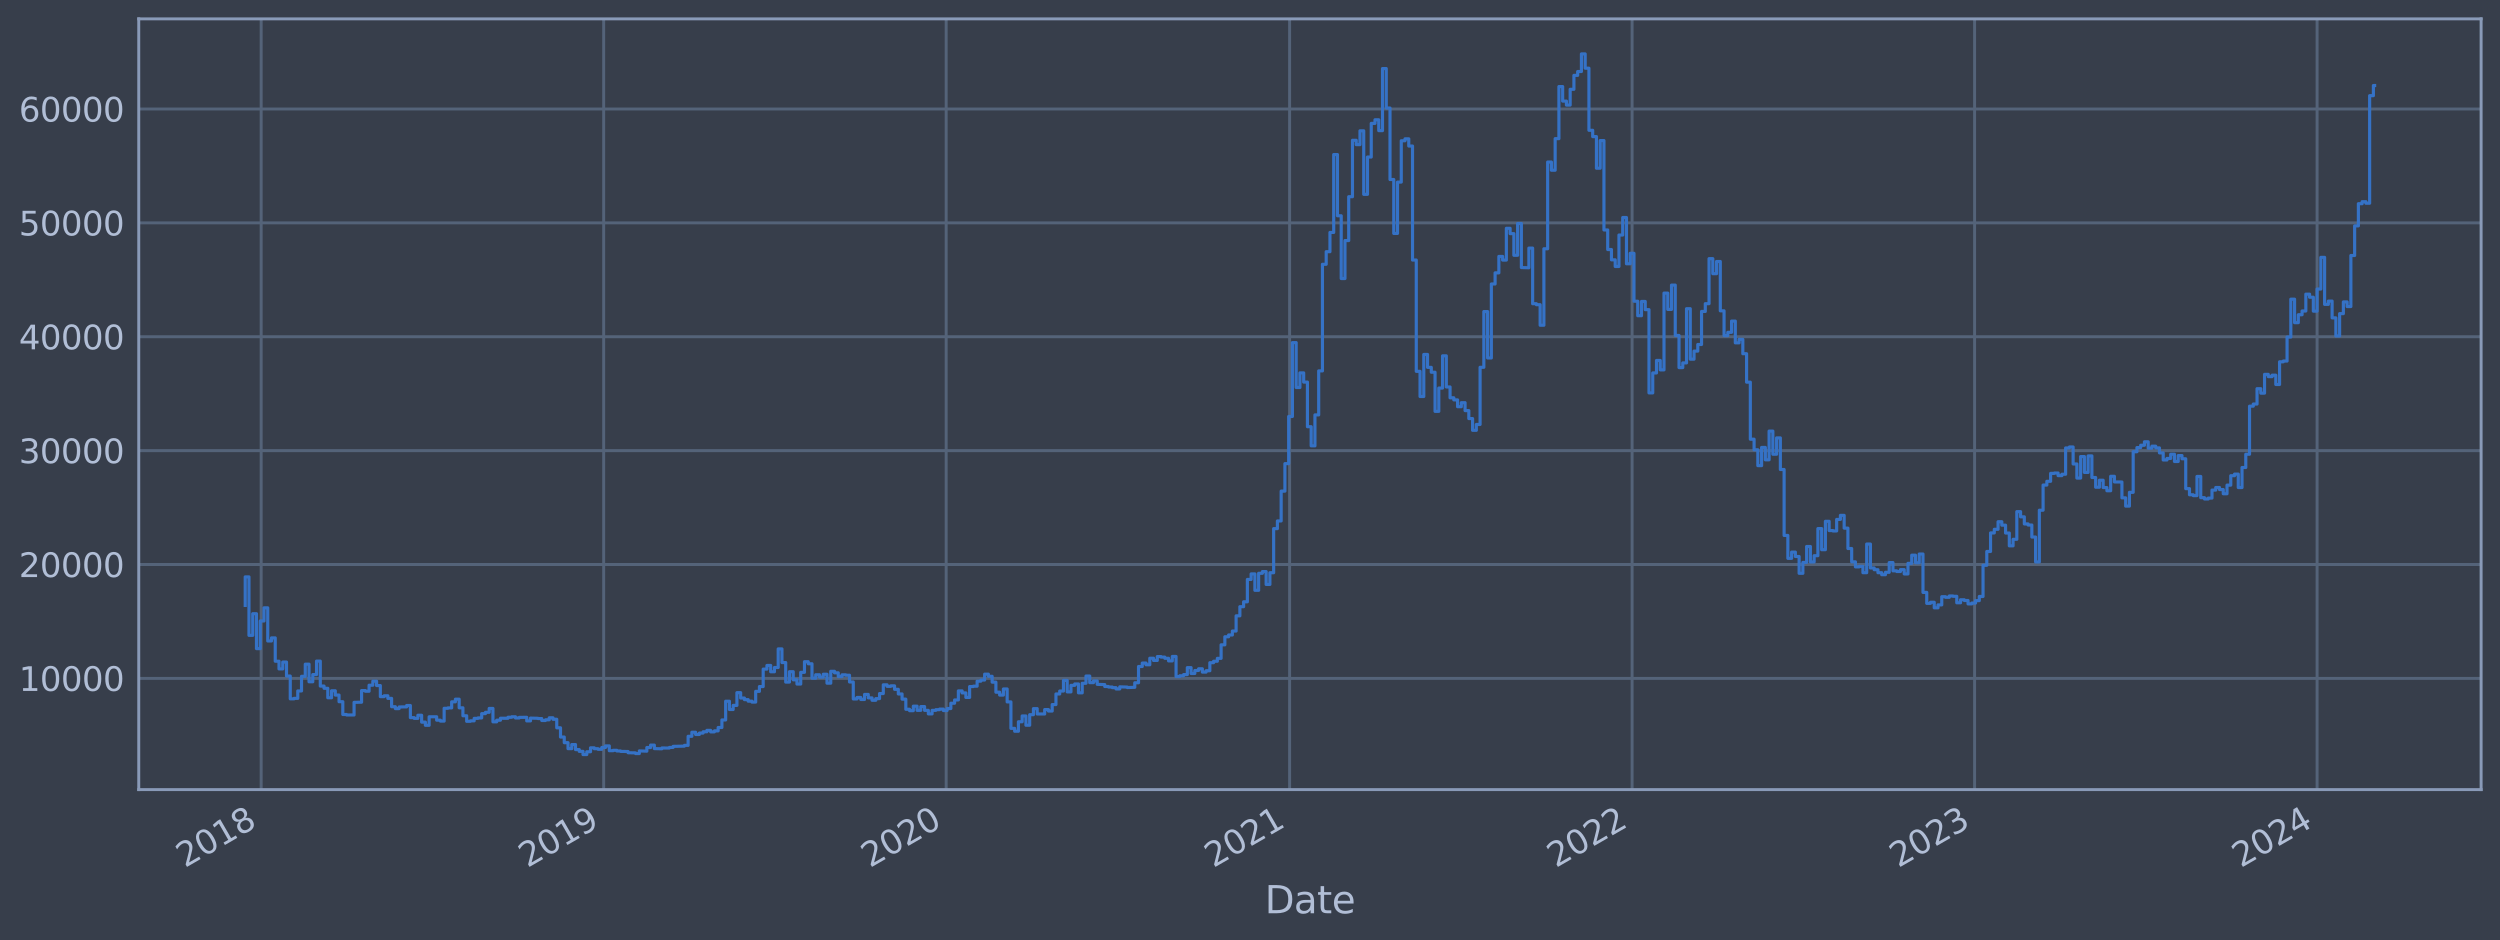 <?xml version="1.0" encoding="utf-8" standalone="no"?>
<!DOCTYPE svg PUBLIC "-//W3C//DTD SVG 1.1//EN"
  "http://www.w3.org/Graphics/SVG/1.1/DTD/svg11.dtd">
<svg xmlns:xlink="http://www.w3.org/1999/xlink" width="952.884pt" height="358.291pt" viewBox="0 0 952.884 358.291" xmlns="http://www.w3.org/2000/svg" version="1.1">
 <defs>
  <style type="text/css">*{stroke-linejoin: round; stroke-linecap: butt}</style>
 </defs>
 <g id="figure_1">
  <g id="patch_1">
   <path d="M 0 358.291 
L 952.884 358.291 
L 952.884 0 
L 0 0 
z
" style="fill: #373e4b"/>
  </g>
  <g id="axes_1">
   <g id="patch_2">
    <path d="M 52.884 300.96 
L 945.684 300.96 
L 945.684 7.2 
L 52.884 7.2 
z
" style="fill: #373e4b"/>
   </g>
   <g id="matplotlib.axis_1">
    <g id="xtick_1">
     <g id="line2d_1">
      <path d="M 99.546 300.96 
L 99.546 7.2 
" clip-path="url(#p53c69c1540)" style="fill: none; stroke: #546379; stroke-width: 1.12; stroke-linecap: square"/>
     </g>
     <g id="line2d_2"/>
     <g id="text_1">
      <!-- 2018 -->
      <g style="fill: #b1bed6" transform="translate(70.465 330.885) rotate(-30) scale(0.126 -0.126)">
       <defs>
        <path id="DejaVuSans-32" d="M 1228 531 
L 3431 531 
L 3431 0 
L 469 0 
L 469 531 
Q 828 903 1448 1529 
Q 2069 2156 2228 2338 
Q 2531 2678 2651 2914 
Q 2772 3150 2772 3378 
Q 2772 3750 2511 3984 
Q 2250 4219 1831 4219 
Q 1534 4219 1204 4116 
Q 875 4013 500 3803 
L 500 4441 
Q 881 4594 1212 4672 
Q 1544 4750 1819 4750 
Q 2544 4750 2975 4387 
Q 3406 4025 3406 3419 
Q 3406 3131 3298 2873 
Q 3191 2616 2906 2266 
Q 2828 2175 2409 1742 
Q 1991 1309 1228 531 
z
" transform="scale(0.016)"/>
        <path id="DejaVuSans-30" d="M 2034 4250 
Q 1547 4250 1301 3770 
Q 1056 3291 1056 2328 
Q 1056 1369 1301 889 
Q 1547 409 2034 409 
Q 2525 409 2770 889 
Q 3016 1369 3016 2328 
Q 3016 3291 2770 3770 
Q 2525 4250 2034 4250 
z
M 2034 4750 
Q 2819 4750 3233 4129 
Q 3647 3509 3647 2328 
Q 3647 1150 3233 529 
Q 2819 -91 2034 -91 
Q 1250 -91 836 529 
Q 422 1150 422 2328 
Q 422 3509 836 4129 
Q 1250 4750 2034 4750 
z
" transform="scale(0.016)"/>
        <path id="DejaVuSans-31" d="M 794 531 
L 1825 531 
L 1825 4091 
L 703 3866 
L 703 4441 
L 1819 4666 
L 2450 4666 
L 2450 531 
L 3481 531 
L 3481 0 
L 794 0 
L 794 531 
z
" transform="scale(0.016)"/>
        <path id="DejaVuSans-38" d="M 2034 2216 
Q 1584 2216 1326 1975 
Q 1069 1734 1069 1313 
Q 1069 891 1326 650 
Q 1584 409 2034 409 
Q 2484 409 2743 651 
Q 3003 894 3003 1313 
Q 3003 1734 2745 1975 
Q 2488 2216 2034 2216 
z
M 1403 2484 
Q 997 2584 770 2862 
Q 544 3141 544 3541 
Q 544 4100 942 4425 
Q 1341 4750 2034 4750 
Q 2731 4750 3128 4425 
Q 3525 4100 3525 3541 
Q 3525 3141 3298 2862 
Q 3072 2584 2669 2484 
Q 3125 2378 3379 2068 
Q 3634 1759 3634 1313 
Q 3634 634 3220 271 
Q 2806 -91 2034 -91 
Q 1263 -91 848 271 
Q 434 634 434 1313 
Q 434 1759 690 2068 
Q 947 2378 1403 2484 
z
M 1172 3481 
Q 1172 3119 1398 2916 
Q 1625 2713 2034 2713 
Q 2441 2713 2670 2916 
Q 2900 3119 2900 3481 
Q 2900 3844 2670 4047 
Q 2441 4250 2034 4250 
Q 1625 4250 1398 4047 
Q 1172 3844 1172 3481 
z
" transform="scale(0.016)"/>
       </defs>
       <use xlink:href="#DejaVuSans-32"/>
       <use xlink:href="#DejaVuSans-30" x="63.623"/>
       <use xlink:href="#DejaVuSans-31" x="127.246"/>
       <use xlink:href="#DejaVuSans-38" x="190.869"/>
      </g>
     </g>
    </g>
    <g id="xtick_2">
     <g id="line2d_3">
      <path d="M 230.09 300.96 
L 230.09 7.2 
" clip-path="url(#p53c69c1540)" style="fill: none; stroke: #546379; stroke-width: 1.12; stroke-linecap: square"/>
     </g>
     <g id="line2d_4"/>
     <g id="text_2">
      <!-- 2019 -->
      <g style="fill: #b1bed6" transform="translate(201.009 330.885) rotate(-30) scale(0.126 -0.126)">
       <defs>
        <path id="DejaVuSans-39" d="M 703 97 
L 703 672 
Q 941 559 1184 500 
Q 1428 441 1663 441 
Q 2288 441 2617 861 
Q 2947 1281 2994 2138 
Q 2813 1869 2534 1725 
Q 2256 1581 1919 1581 
Q 1219 1581 811 2004 
Q 403 2428 403 3163 
Q 403 3881 828 4315 
Q 1253 4750 1959 4750 
Q 2769 4750 3195 4129 
Q 3622 3509 3622 2328 
Q 3622 1225 3098 567 
Q 2575 -91 1691 -91 
Q 1453 -91 1209 -44 
Q 966 3 703 97 
z
M 1959 2075 
Q 2384 2075 2632 2365 
Q 2881 2656 2881 3163 
Q 2881 3666 2632 3958 
Q 2384 4250 1959 4250 
Q 1534 4250 1286 3958 
Q 1038 3666 1038 3163 
Q 1038 2656 1286 2365 
Q 1534 2075 1959 2075 
z
" transform="scale(0.016)"/>
       </defs>
       <use xlink:href="#DejaVuSans-32"/>
       <use xlink:href="#DejaVuSans-30" x="63.623"/>
       <use xlink:href="#DejaVuSans-31" x="127.246"/>
       <use xlink:href="#DejaVuSans-39" x="190.869"/>
      </g>
     </g>
    </g>
    <g id="xtick_3">
     <g id="line2d_5">
      <path d="M 360.634 300.96 
L 360.634 7.2 
" clip-path="url(#p53c69c1540)" style="fill: none; stroke: #546379; stroke-width: 1.12; stroke-linecap: square"/>
     </g>
     <g id="line2d_6"/>
     <g id="text_3">
      <!-- 2020 -->
      <g style="fill: #b1bed6" transform="translate(331.553 330.885) rotate(-30) scale(0.126 -0.126)">
       <use xlink:href="#DejaVuSans-32"/>
       <use xlink:href="#DejaVuSans-30" x="63.623"/>
       <use xlink:href="#DejaVuSans-32" x="127.246"/>
       <use xlink:href="#DejaVuSans-30" x="190.869"/>
      </g>
     </g>
    </g>
    <g id="xtick_4">
     <g id="line2d_7">
      <path d="M 491.536 300.96 
L 491.536 7.2 
" clip-path="url(#p53c69c1540)" style="fill: none; stroke: #546379; stroke-width: 1.12; stroke-linecap: square"/>
     </g>
     <g id="line2d_8"/>
     <g id="text_4">
      <!-- 2021 -->
      <g style="fill: #b1bed6" transform="translate(462.455 330.885) rotate(-30) scale(0.126 -0.126)">
       <use xlink:href="#DejaVuSans-32"/>
       <use xlink:href="#DejaVuSans-30" x="63.623"/>
       <use xlink:href="#DejaVuSans-32" x="127.246"/>
       <use xlink:href="#DejaVuSans-31" x="190.869"/>
      </g>
     </g>
    </g>
    <g id="xtick_5">
     <g id="line2d_9">
      <path d="M 622.08 300.96 
L 622.08 7.2 
" clip-path="url(#p53c69c1540)" style="fill: none; stroke: #546379; stroke-width: 1.12; stroke-linecap: square"/>
     </g>
     <g id="line2d_10"/>
     <g id="text_5">
      <!-- 2022 -->
      <g style="fill: #b1bed6" transform="translate(592.999 330.885) rotate(-30) scale(0.126 -0.126)">
       <use xlink:href="#DejaVuSans-32"/>
       <use xlink:href="#DejaVuSans-30" x="63.623"/>
       <use xlink:href="#DejaVuSans-32" x="127.246"/>
       <use xlink:href="#DejaVuSans-32" x="190.869"/>
      </g>
     </g>
    </g>
    <g id="xtick_6">
     <g id="line2d_11">
      <path d="M 752.624 300.96 
L 752.624 7.2 
" clip-path="url(#p53c69c1540)" style="fill: none; stroke: #546379; stroke-width: 1.12; stroke-linecap: square"/>
     </g>
     <g id="line2d_12"/>
     <g id="text_6">
      <!-- 2023 -->
      <g style="fill: #b1bed6" transform="translate(723.543 330.885) rotate(-30) scale(0.126 -0.126)">
       <defs>
        <path id="DejaVuSans-33" d="M 2597 2516 
Q 3050 2419 3304 2112 
Q 3559 1806 3559 1356 
Q 3559 666 3084 287 
Q 2609 -91 1734 -91 
Q 1441 -91 1130 -33 
Q 819 25 488 141 
L 488 750 
Q 750 597 1062 519 
Q 1375 441 1716 441 
Q 2309 441 2620 675 
Q 2931 909 2931 1356 
Q 2931 1769 2642 2001 
Q 2353 2234 1838 2234 
L 1294 2234 
L 1294 2753 
L 1863 2753 
Q 2328 2753 2575 2939 
Q 2822 3125 2822 3475 
Q 2822 3834 2567 4026 
Q 2313 4219 1838 4219 
Q 1578 4219 1281 4162 
Q 984 4106 628 3988 
L 628 4550 
Q 988 4650 1302 4700 
Q 1616 4750 1894 4750 
Q 2613 4750 3031 4423 
Q 3450 4097 3450 3541 
Q 3450 3153 3228 2886 
Q 3006 2619 2597 2516 
z
" transform="scale(0.016)"/>
       </defs>
       <use xlink:href="#DejaVuSans-32"/>
       <use xlink:href="#DejaVuSans-30" x="63.623"/>
       <use xlink:href="#DejaVuSans-32" x="127.246"/>
       <use xlink:href="#DejaVuSans-33" x="190.869"/>
      </g>
     </g>
    </g>
    <g id="xtick_7">
     <g id="line2d_13">
      <path d="M 883.168 300.96 
L 883.168 7.2 
" clip-path="url(#p53c69c1540)" style="fill: none; stroke: #546379; stroke-width: 1.12; stroke-linecap: square"/>
     </g>
     <g id="line2d_14"/>
     <g id="text_7">
      <!-- 2024 -->
      <g style="fill: #b1bed6" transform="translate(854.087 330.885) rotate(-30) scale(0.126 -0.126)">
       <defs>
        <path id="DejaVuSans-34" d="M 2419 4116 
L 825 1625 
L 2419 1625 
L 2419 4116 
z
M 2253 4666 
L 3047 4666 
L 3047 1625 
L 3713 1625 
L 3713 1100 
L 3047 1100 
L 3047 0 
L 2419 0 
L 2419 1100 
L 313 1100 
L 313 1709 
L 2253 4666 
z
" transform="scale(0.016)"/>
       </defs>
       <use xlink:href="#DejaVuSans-32"/>
       <use xlink:href="#DejaVuSans-30" x="63.623"/>
       <use xlink:href="#DejaVuSans-32" x="127.246"/>
       <use xlink:href="#DejaVuSans-34" x="190.869"/>
      </g>
     </g>
    </g>
    <g id="text_8">
     <!-- Date -->
     <g style="fill: #b1bed6" transform="translate(482.075 348.096) scale(0.144 -0.144)">
      <defs>
       <path id="DejaVuSans-44" d="M 1259 4147 
L 1259 519 
L 2022 519 
Q 2988 519 3436 956 
Q 3884 1394 3884 2338 
Q 3884 3275 3436 3711 
Q 2988 4147 2022 4147 
L 1259 4147 
z
M 628 4666 
L 1925 4666 
Q 3281 4666 3915 4102 
Q 4550 3538 4550 2338 
Q 4550 1131 3912 565 
Q 3275 0 1925 0 
L 628 0 
L 628 4666 
z
" transform="scale(0.016)"/>
       <path id="DejaVuSans-61" d="M 2194 1759 
Q 1497 1759 1228 1600 
Q 959 1441 959 1056 
Q 959 750 1161 570 
Q 1363 391 1709 391 
Q 2188 391 2477 730 
Q 2766 1069 2766 1631 
L 2766 1759 
L 2194 1759 
z
M 3341 1997 
L 3341 0 
L 2766 0 
L 2766 531 
Q 2569 213 2275 61 
Q 1981 -91 1556 -91 
Q 1019 -91 701 211 
Q 384 513 384 1019 
Q 384 1609 779 1909 
Q 1175 2209 1959 2209 
L 2766 2209 
L 2766 2266 
Q 2766 2663 2505 2880 
Q 2244 3097 1772 3097 
Q 1472 3097 1187 3025 
Q 903 2953 641 2809 
L 641 3341 
Q 956 3463 1253 3523 
Q 1550 3584 1831 3584 
Q 2591 3584 2966 3190 
Q 3341 2797 3341 1997 
z
" transform="scale(0.016)"/>
       <path id="DejaVuSans-74" d="M 1172 4494 
L 1172 3500 
L 2356 3500 
L 2356 3053 
L 1172 3053 
L 1172 1153 
Q 1172 725 1289 603 
Q 1406 481 1766 481 
L 2356 481 
L 2356 0 
L 1766 0 
Q 1100 0 847 248 
Q 594 497 594 1153 
L 594 3053 
L 172 3053 
L 172 3500 
L 594 3500 
L 594 4494 
L 1172 4494 
z
" transform="scale(0.016)"/>
       <path id="DejaVuSans-65" d="M 3597 1894 
L 3597 1613 
L 953 1613 
Q 991 1019 1311 708 
Q 1631 397 2203 397 
Q 2534 397 2845 478 
Q 3156 559 3463 722 
L 3463 178 
Q 3153 47 2828 -22 
Q 2503 -91 2169 -91 
Q 1331 -91 842 396 
Q 353 884 353 1716 
Q 353 2575 817 3079 
Q 1281 3584 2069 3584 
Q 2775 3584 3186 3129 
Q 3597 2675 3597 1894 
z
M 3022 2063 
Q 3016 2534 2758 2815 
Q 2500 3097 2075 3097 
Q 1594 3097 1305 2825 
Q 1016 2553 972 2059 
L 3022 2063 
z
" transform="scale(0.016)"/>
      </defs>
      <use xlink:href="#DejaVuSans-44"/>
      <use xlink:href="#DejaVuSans-61" x="77.002"/>
      <use xlink:href="#DejaVuSans-74" x="138.281"/>
      <use xlink:href="#DejaVuSans-65" x="177.49"/>
     </g>
    </g>
   </g>
   <g id="matplotlib.axis_2">
    <g id="ytick_1">
     <g id="line2d_15">
      <path d="M 52.884 258.563 
L 945.684 258.563 
" clip-path="url(#p53c69c1540)" style="fill: none; stroke: #546379; stroke-width: 1.12; stroke-linecap: square"/>
     </g>
     <g id="line2d_16"/>
     <g id="text_9">
      <!-- 10000 -->
      <g style="fill: #b1bed6" transform="translate(7.2 263.35) scale(0.126 -0.126)">
       <use xlink:href="#DejaVuSans-31"/>
       <use xlink:href="#DejaVuSans-30" x="63.623"/>
       <use xlink:href="#DejaVuSans-30" x="127.246"/>
       <use xlink:href="#DejaVuSans-30" x="190.869"/>
       <use xlink:href="#DejaVuSans-30" x="254.492"/>
      </g>
     </g>
    </g>
    <g id="ytick_2">
     <g id="line2d_17">
      <path d="M 52.884 215.161 
L 945.684 215.161 
" clip-path="url(#p53c69c1540)" style="fill: none; stroke: #546379; stroke-width: 1.12; stroke-linecap: square"/>
     </g>
     <g id="line2d_18"/>
     <g id="text_10">
      <!-- 20000 -->
      <g style="fill: #b1bed6" transform="translate(7.2 219.948) scale(0.126 -0.126)">
       <use xlink:href="#DejaVuSans-32"/>
       <use xlink:href="#DejaVuSans-30" x="63.623"/>
       <use xlink:href="#DejaVuSans-30" x="127.246"/>
       <use xlink:href="#DejaVuSans-30" x="190.869"/>
       <use xlink:href="#DejaVuSans-30" x="254.492"/>
      </g>
     </g>
    </g>
    <g id="ytick_3">
     <g id="line2d_19">
      <path d="M 52.884 171.76 
L 945.684 171.76 
" clip-path="url(#p53c69c1540)" style="fill: none; stroke: #546379; stroke-width: 1.12; stroke-linecap: square"/>
     </g>
     <g id="line2d_20"/>
     <g id="text_11">
      <!-- 30000 -->
      <g style="fill: #b1bed6" transform="translate(7.2 176.547) scale(0.126 -0.126)">
       <use xlink:href="#DejaVuSans-33"/>
       <use xlink:href="#DejaVuSans-30" x="63.623"/>
       <use xlink:href="#DejaVuSans-30" x="127.246"/>
       <use xlink:href="#DejaVuSans-30" x="190.869"/>
       <use xlink:href="#DejaVuSans-30" x="254.492"/>
      </g>
     </g>
    </g>
    <g id="ytick_4">
     <g id="line2d_21">
      <path d="M 52.884 128.358 
L 945.684 128.358 
" clip-path="url(#p53c69c1540)" style="fill: none; stroke: #546379; stroke-width: 1.12; stroke-linecap: square"/>
     </g>
     <g id="line2d_22"/>
     <g id="text_12">
      <!-- 40000 -->
      <g style="fill: #b1bed6" transform="translate(7.2 133.145) scale(0.126 -0.126)">
       <use xlink:href="#DejaVuSans-34"/>
       <use xlink:href="#DejaVuSans-30" x="63.623"/>
       <use xlink:href="#DejaVuSans-30" x="127.246"/>
       <use xlink:href="#DejaVuSans-30" x="190.869"/>
       <use xlink:href="#DejaVuSans-30" x="254.492"/>
      </g>
     </g>
    </g>
    <g id="ytick_5">
     <g id="line2d_23">
      <path d="M 52.884 84.956 
L 945.684 84.956 
" clip-path="url(#p53c69c1540)" style="fill: none; stroke: #546379; stroke-width: 1.12; stroke-linecap: square"/>
     </g>
     <g id="line2d_24"/>
     <g id="text_13">
      <!-- 50000 -->
      <g style="fill: #b1bed6" transform="translate(7.2 89.743) scale(0.126 -0.126)">
       <defs>
        <path id="DejaVuSans-35" d="M 691 4666 
L 3169 4666 
L 3169 4134 
L 1269 4134 
L 1269 2991 
Q 1406 3038 1543 3061 
Q 1681 3084 1819 3084 
Q 2600 3084 3056 2656 
Q 3513 2228 3513 1497 
Q 3513 744 3044 326 
Q 2575 -91 1722 -91 
Q 1428 -91 1123 -41 
Q 819 9 494 109 
L 494 744 
Q 775 591 1075 516 
Q 1375 441 1709 441 
Q 2250 441 2565 725 
Q 2881 1009 2881 1497 
Q 2881 1984 2565 2268 
Q 2250 2553 1709 2553 
Q 1456 2553 1204 2497 
Q 953 2441 691 2322 
L 691 4666 
z
" transform="scale(0.016)"/>
       </defs>
       <use xlink:href="#DejaVuSans-35"/>
       <use xlink:href="#DejaVuSans-30" x="63.623"/>
       <use xlink:href="#DejaVuSans-30" x="127.246"/>
       <use xlink:href="#DejaVuSans-30" x="190.869"/>
       <use xlink:href="#DejaVuSans-30" x="254.492"/>
      </g>
     </g>
    </g>
    <g id="ytick_6">
     <g id="line2d_25">
      <path d="M 52.884 41.554 
L 945.684 41.554 
" clip-path="url(#p53c69c1540)" style="fill: none; stroke: #546379; stroke-width: 1.12; stroke-linecap: square"/>
     </g>
     <g id="line2d_26"/>
     <g id="text_14">
      <!-- 60000 -->
      <g style="fill: #b1bed6" transform="translate(7.2 46.341) scale(0.126 -0.126)">
       <defs>
        <path id="DejaVuSans-36" d="M 2113 2584 
Q 1688 2584 1439 2293 
Q 1191 2003 1191 1497 
Q 1191 994 1439 701 
Q 1688 409 2113 409 
Q 2538 409 2786 701 
Q 3034 994 3034 1497 
Q 3034 2003 2786 2293 
Q 2538 2584 2113 2584 
z
M 3366 4563 
L 3366 3988 
Q 3128 4100 2886 4159 
Q 2644 4219 2406 4219 
Q 1781 4219 1451 3797 
Q 1122 3375 1075 2522 
Q 1259 2794 1537 2939 
Q 1816 3084 2150 3084 
Q 2853 3084 3261 2657 
Q 3669 2231 3669 1497 
Q 3669 778 3244 343 
Q 2819 -91 2113 -91 
Q 1303 -91 875 529 
Q 447 1150 447 2328 
Q 447 3434 972 4092 
Q 1497 4750 2381 4750 
Q 2619 4750 2861 4703 
Q 3103 4656 3366 4563 
z
" transform="scale(0.016)"/>
       </defs>
       <use xlink:href="#DejaVuSans-36"/>
       <use xlink:href="#DejaVuSans-30" x="63.623"/>
       <use xlink:href="#DejaVuSans-30" x="127.246"/>
       <use xlink:href="#DejaVuSans-30" x="190.869"/>
       <use xlink:href="#DejaVuSans-30" x="254.492"/>
      </g>
     </g>
    </g>
   </g>
   <g id="line2d_27">
    <path d="M 93.466 230.751 
L 93.466 219.884 
L 94.896 219.884 
L 94.896 242.172 
L 96.327 242.172 
L 96.327 233.92 
L 97.757 233.92 
L 97.757 247.224 
L 99.188 247.224 
L 99.188 236.692 
L 100.619 236.692 
L 100.619 231.685 
L 102.049 231.685 
L 102.049 244.303 
L 103.48 244.303 
L 103.48 243.138 
L 104.911 243.138 
L 104.911 252.025 
L 106.341 252.025 
L 106.341 254.954 
L 107.772 254.954 
L 107.772 252.351 
L 109.202 252.351 
L 109.202 257.678 
L 110.633 257.678 
L 110.633 266.367 
L 112.064 266.367 
L 112.064 266.18 
L 113.494 266.18 
L 113.494 263.356 
L 114.925 263.356 
L 114.925 257.788 
L 116.355 257.788 
L 116.355 253.155 
L 117.786 253.155 
L 117.786 259.866 
L 119.217 259.866 
L 119.217 257.122 
L 120.647 257.122 
L 120.647 251.98 
L 122.078 251.98 
L 122.078 261.495 
L 123.509 261.495 
L 123.509 262.339 
L 124.939 262.339 
L 124.939 265.951 
L 126.37 265.951 
L 126.37 263.294 
L 127.8 263.294 
L 127.8 264.927 
L 129.231 264.927 
L 129.231 267.458 
L 130.662 267.458 
L 130.662 272.332 
L 132.092 272.332 
L 132.092 272.51 
L 134.954 272.519 
L 134.954 267.698 
L 137.815 267.646 
L 137.815 263.205 
L 139.245 263.205 
L 139.245 263.467 
L 140.676 263.467 
L 140.676 261.174 
L 142.107 261.174 
L 142.107 259.634 
L 143.537 259.634 
L 143.537 261.301 
L 144.968 261.301 
L 144.968 265.521 
L 146.399 265.521 
L 146.399 265.199 
L 147.829 265.199 
L 147.829 266.193 
L 149.26 266.193 
L 149.26 269.362 
L 150.69 269.362 
L 150.69 270.088 
L 152.121 270.088 
L 152.121 269.459 
L 154.982 269.433 
L 154.982 268.912 
L 156.413 268.912 
L 156.413 273.524 
L 157.843 273.524 
L 157.843 273.803 
L 159.274 273.803 
L 159.274 272.622 
L 160.705 272.622 
L 160.705 275.242 
L 162.135 275.242 
L 162.135 276.453 
L 163.566 276.453 
L 163.566 273.205 
L 166.427 273.196 
L 166.427 274.495 
L 167.858 274.495 
L 167.858 274.844 
L 169.288 274.844 
L 169.288 269.973 
L 170.719 269.973 
L 170.719 269.819 
L 172.15 269.819 
L 172.15 267.505 
L 173.58 267.505 
L 173.58 266.499 
L 175.011 266.499 
L 175.011 269.784 
L 176.442 269.784 
L 176.442 272.807 
L 177.872 272.807 
L 177.872 274.935 
L 179.303 274.935 
L 179.303 274.749 
L 180.733 274.749 
L 180.733 273.812 
L 182.164 273.812 
L 182.164 273.641 
L 183.595 273.641 
L 183.595 272.012 
L 185.025 272.012 
L 185.025 271.502 
L 186.456 271.502 
L 186.456 270.025 
L 187.886 270.025 
L 187.886 275.125 
L 189.317 275.125 
L 189.317 274.509 
L 190.748 274.509 
L 190.748 273.765 
L 193.609 273.771 
L 193.609 273.392 
L 195.04 273.392 
L 195.04 273.195 
L 196.47 273.195 
L 196.47 273.661 
L 197.901 273.661 
L 197.901 273.434 
L 200.762 273.402 
L 200.762 274.773 
L 202.193 274.773 
L 202.193 273.712 
L 205.054 273.78 
L 205.054 273.875 
L 206.485 273.875 
L 206.485 274.615 
L 207.915 274.615 
L 207.915 274.356 
L 209.346 274.356 
L 209.346 273.594 
L 210.776 273.594 
L 210.776 274.151 
L 212.207 274.151 
L 212.207 277.405 
L 213.638 277.405 
L 213.638 280.92 
L 215.068 280.92 
L 215.068 283.072 
L 216.499 283.072 
L 216.499 285.349 
L 217.93 285.349 
L 217.93 283.788 
L 219.36 283.788 
L 219.36 285.711 
L 220.791 285.711 
L 220.791 286.391 
L 222.221 286.391 
L 222.221 287.607 
L 223.652 287.607 
L 223.652 286.529 
L 225.083 286.529 
L 225.083 285.039 
L 226.513 285.039 
L 226.513 285.379 
L 227.944 285.379 
L 227.944 285.601 
L 229.374 285.601 
L 229.374 284.902 
L 230.805 284.902 
L 230.805 284.293 
L 232.236 284.293 
L 232.236 286.14 
L 233.666 286.14 
L 233.666 285.982 
L 235.097 285.982 
L 235.097 286.229 
L 236.528 286.229 
L 236.528 286.395 
L 239.389 286.443 
L 239.389 286.905 
L 242.25 286.965 
L 242.25 287.231 
L 243.681 287.231 
L 243.681 286.213 
L 246.542 286.305 
L 246.542 284.923 
L 247.973 284.923 
L 247.973 283.998 
L 249.403 283.998 
L 249.403 285.328 
L 252.264 285.409 
L 252.264 285.096 
L 255.126 285.12 
L 255.126 284.88 
L 256.556 284.88 
L 256.556 284.478 
L 260.848 284.394 
L 260.848 284.109 
L 262.279 284.109 
L 262.279 280.649 
L 263.709 280.649 
L 263.709 279.098 
L 265.14 279.098 
L 265.14 279.948 
L 266.571 279.948 
L 266.571 279.411 
L 268.001 279.411 
L 268.001 278.922 
L 269.432 278.922 
L 269.432 278.38 
L 270.862 278.38 
L 270.862 278.957 
L 272.293 278.957 
L 272.293 278.571 
L 273.724 278.571 
L 273.724 277.293 
L 275.154 277.293 
L 275.154 274.414 
L 276.585 274.414 
L 276.585 267.275 
L 278.016 267.275 
L 278.016 270.433 
L 279.446 270.433 
L 279.446 268.867 
L 280.877 268.867 
L 280.877 264.013 
L 282.307 264.013 
L 282.307 266.061 
L 283.738 266.061 
L 283.738 266.658 
L 285.169 266.658 
L 285.169 267.251 
L 286.599 267.251 
L 286.599 267.601 
L 288.03 267.601 
L 288.03 263.513 
L 289.46 263.513 
L 289.46 261.681 
L 290.891 261.681 
L 290.891 255.028 
L 292.322 255.028 
L 292.322 253.646 
L 293.752 253.646 
L 293.752 256.051 
L 295.183 256.051 
L 295.183 254.418 
L 296.614 254.418 
L 296.614 247.336 
L 298.044 247.336 
L 298.044 252.534 
L 299.475 252.534 
L 299.475 259.977 
L 300.905 259.977 
L 300.905 256.014 
L 302.336 256.014 
L 302.336 259.105 
L 303.767 259.105 
L 303.767 260.728 
L 305.197 260.728 
L 305.197 256.265 
L 306.628 256.265 
L 306.628 252.202 
L 308.059 252.202 
L 308.059 252.998 
L 309.489 252.998 
L 309.489 258.49 
L 310.92 258.49 
L 310.92 257.185 
L 312.35 257.185 
L 312.35 258.077 
L 313.781 258.077 
L 313.781 257 
L 315.212 257 
L 315.212 260.395 
L 316.642 260.395 
L 316.642 255.867 
L 318.073 255.867 
L 318.073 256.449 
L 319.504 256.449 
L 319.504 257.872 
L 320.934 257.872 
L 320.934 257.216 
L 322.365 257.216 
L 322.365 257.366 
L 323.795 257.366 
L 323.795 259.937 
L 325.226 259.937 
L 325.226 266.402 
L 326.657 266.402 
L 326.657 265.842 
L 328.087 265.842 
L 328.087 266.603 
L 329.518 266.603 
L 329.518 264.692 
L 330.948 264.692 
L 330.948 266.012 
L 332.379 266.012 
L 332.379 266.91 
L 333.81 266.91 
L 333.81 266.278 
L 335.24 266.278 
L 335.24 264.35 
L 336.671 264.35 
L 336.671 261.023 
L 338.102 261.023 
L 338.102 261.596 
L 339.532 261.596 
L 339.532 261.413 
L 340.963 261.413 
L 340.963 262.742 
L 342.393 262.742 
L 342.393 264.499 
L 343.824 264.499 
L 343.824 266.48 
L 345.255 266.48 
L 345.255 270.341 
L 346.685 270.341 
L 346.685 270.874 
L 348.116 270.874 
L 348.116 269.163 
L 349.547 269.163 
L 349.547 270.747 
L 350.977 270.747 
L 350.977 269.317 
L 352.408 269.317 
L 352.408 270.763 
L 353.838 270.763 
L 353.838 272.107 
L 355.269 272.107 
L 355.269 270.758 
L 356.7 270.758 
L 356.7 270.496 
L 358.13 270.496 
L 358.13 270.277 
L 359.561 270.277 
L 359.561 270.821 
L 360.991 270.821 
L 360.991 270.058 
L 362.422 270.058 
L 362.422 268.034 
L 363.853 268.034 
L 363.853 266.787 
L 365.283 266.787 
L 365.283 263.336 
L 366.714 263.336 
L 366.714 264.109 
L 368.145 264.109 
L 368.145 265.823 
L 369.575 265.823 
L 369.575 261.689 
L 371.006 261.689 
L 371.006 261.538 
L 372.436 261.538 
L 372.436 259.624 
L 373.867 259.624 
L 373.867 259.193 
L 375.298 259.193 
L 375.298 256.964 
L 376.728 256.964 
L 376.728 257.779 
L 378.159 257.779 
L 378.159 259.997 
L 379.59 259.997 
L 379.59 263.834 
L 381.02 263.834 
L 381.02 264.925 
L 382.451 264.925 
L 382.451 262.611 
L 383.881 262.611 
L 383.881 267.539 
L 385.312 267.539 
L 385.312 277.621 
L 386.743 277.621 
L 386.743 278.712 
L 388.173 278.712 
L 388.173 275.1 
L 389.604 275.1 
L 389.604 272.893 
L 391.035 272.893 
L 391.035 276.421 
L 392.465 276.421 
L 392.465 272.412 
L 393.896 272.412 
L 393.896 270.094 
L 395.326 270.094 
L 395.326 272.134 
L 398.188 272.14 
L 398.188 270.458 
L 399.618 270.458 
L 399.618 271.015 
L 401.049 271.015 
L 401.049 268.549 
L 402.479 268.549 
L 402.479 264.515 
L 403.91 264.515 
L 403.91 263.399 
L 405.341 263.399 
L 405.341 259.337 
L 406.771 259.337 
L 406.771 263.708 
L 408.202 263.708 
L 408.202 261.229 
L 409.633 261.229 
L 409.633 260.687 
L 411.063 260.687 
L 411.063 264.072 
L 412.494 264.072 
L 412.494 260.433 
L 413.924 260.433 
L 413.924 257.677 
L 415.355 257.677 
L 415.355 260.196 
L 416.786 260.196 
L 416.786 259.539 
L 418.216 259.539 
L 418.216 260.848 
L 421.078 260.929 
L 421.078 261.667 
L 422.508 261.667 
L 422.508 261.858 
L 423.939 261.858 
L 423.939 262.099 
L 425.369 262.099 
L 425.369 262.589 
L 426.8 262.589 
L 426.8 261.791 
L 429.661 261.879 
L 429.661 262.064 
L 432.522 261.972 
L 432.522 260.242 
L 433.953 260.242 
L 433.953 254.039 
L 435.384 254.039 
L 435.384 252.731 
L 436.814 252.731 
L 436.814 253.38 
L 438.245 253.38 
L 438.245 250.892 
L 439.676 250.892 
L 439.676 251.736 
L 441.106 251.736 
L 441.106 250.256 
L 442.537 250.256 
L 442.537 250.465 
L 443.967 250.465 
L 443.967 250.907 
L 445.398 250.907 
L 445.398 251.902 
L 446.829 251.902 
L 446.829 250.216 
L 448.259 250.216 
L 448.259 257.87 
L 449.69 257.87 
L 449.69 257.574 
L 451.121 257.574 
L 451.121 257.128 
L 452.551 257.128 
L 452.551 254.467 
L 453.982 254.467 
L 453.982 256.695 
L 455.412 256.695 
L 455.412 255.556 
L 456.843 255.556 
L 456.843 254.914 
L 458.274 254.914 
L 458.274 256.168 
L 459.704 256.168 
L 459.704 255.652 
L 461.135 255.652 
L 461.135 252.589 
L 462.566 252.589 
L 462.566 252.037 
L 463.996 252.037 
L 463.996 250.933 
L 465.427 250.933 
L 465.427 245.783 
L 466.857 245.783 
L 466.857 242.715 
L 468.288 242.715 
L 468.288 242.026 
L 469.719 242.026 
L 469.719 240.527 
L 471.149 240.527 
L 471.149 234.733 
L 472.58 234.733 
L 472.58 231.239 
L 474.01 231.239 
L 474.01 229.375 
L 475.441 229.375 
L 475.441 220.858 
L 476.872 220.858 
L 476.872 218.753 
L 478.302 218.753 
L 478.302 225.003 
L 479.733 225.003 
L 479.733 218.516 
L 481.164 218.516 
L 481.164 217.862 
L 482.594 217.862 
L 482.594 222.766 
L 484.025 222.766 
L 484.025 218.301 
L 485.455 218.301 
L 485.455 201.486 
L 486.886 201.486 
L 486.886 198.56 
L 488.317 198.56 
L 488.317 187.197 
L 489.747 187.197 
L 489.747 176.722 
L 491.178 176.722 
L 491.178 158.736 
L 492.609 158.736 
L 492.609 130.588 
L 494.039 130.588 
L 494.039 147.694 
L 495.47 147.694 
L 495.47 142.123 
L 496.9 142.123 
L 496.9 145.631 
L 498.331 145.631 
L 498.331 162.646 
L 499.762 162.646 
L 499.762 169.94 
L 501.192 169.94 
L 501.192 158.147 
L 502.623 158.147 
L 502.623 141.369 
L 504.053 141.369 
L 504.053 100.735 
L 505.484 100.735 
L 505.484 95.93 
L 506.915 95.93 
L 506.915 88.601 
L 508.345 88.601 
L 508.345 58.91 
L 509.776 58.91 
L 509.776 82.244 
L 511.207 82.244 
L 511.207 106.162 
L 512.637 106.162 
L 512.637 91.688 
L 514.068 91.688 
L 514.068 74.976 
L 515.498 74.976 
L 515.498 53.475 
L 516.929 53.475 
L 516.929 55.128 
L 518.36 55.128 
L 518.36 49.862 
L 519.79 49.862 
L 519.79 74.07 
L 521.221 74.07 
L 521.221 59.854 
L 522.652 59.854 
L 522.652 47.036 
L 524.082 47.036 
L 524.082 45.659 
L 525.513 45.659 
L 525.513 49.789 
L 526.943 49.789 
L 526.943 26.127 
L 528.374 26.127 
L 528.374 41.176 
L 529.805 41.176 
L 529.805 68.425 
L 531.235 68.425 
L 531.235 88.968 
L 532.666 88.968 
L 532.666 69.4 
L 534.097 69.4 
L 534.097 53.649 
L 535.527 53.649 
L 535.527 52.924 
L 536.958 52.924 
L 536.958 55.66 
L 538.388 55.66 
L 538.388 99.12 
L 539.819 99.12 
L 539.819 141.533 
L 541.25 141.533 
L 541.25 151.124 
L 542.68 151.124 
L 542.68 135.105 
L 544.111 135.105 
L 544.111 140.03 
L 545.541 140.03 
L 545.541 141.875 
L 546.972 141.875 
L 546.972 156.785 
L 548.403 156.785 
L 548.403 147.911 
L 549.833 147.911 
L 549.833 135.628 
L 551.264 135.628 
L 551.264 147.488 
L 552.695 147.488 
L 552.695 151.624 
L 554.125 151.624 
L 554.125 152.417 
L 555.556 152.417 
L 555.556 155.02 
L 556.986 155.02 
L 556.986 153.483 
L 558.417 153.483 
L 558.417 156.501 
L 559.848 156.501 
L 559.848 159.544 
L 561.278 159.544 
L 561.278 164.019 
L 562.709 164.019 
L 562.709 161.786 
L 564.14 161.786 
L 564.14 139.997 
L 565.57 139.997 
L 565.57 118.748 
L 567.001 118.748 
L 567.001 136.439 
L 568.431 136.439 
L 568.431 108.245 
L 569.862 108.245 
L 569.862 104.003 
L 571.293 104.003 
L 571.293 97.732 
L 572.723 97.732 
L 572.723 99.128 
L 574.154 99.128 
L 574.154 87.024 
L 575.584 87.024 
L 575.584 89.049 
L 577.015 89.049 
L 577.015 97.3 
L 578.446 97.3 
L 578.446 85.184 
L 579.876 85.184 
L 579.876 101.976 
L 582.738 102.06 
L 582.738 94.568 
L 584.168 94.568 
L 584.168 115.764 
L 585.599 115.764 
L 585.599 116.138 
L 587.029 116.138 
L 587.029 123.969 
L 588.46 123.969 
L 588.46 94.821 
L 589.891 94.821 
L 589.891 61.763 
L 591.321 61.763 
L 591.321 64.879 
L 592.752 64.879 
L 592.752 52.848 
L 594.183 52.848 
L 594.183 32.997 
L 595.613 32.997 
L 595.613 38.529 
L 597.044 38.529 
L 597.044 40.056 
L 598.474 40.056 
L 598.474 34.04 
L 599.905 34.04 
L 599.905 28.729 
L 601.336 28.729 
L 601.336 27.261 
L 602.766 27.261 
L 602.766 20.553 
L 604.197 20.553 
L 604.197 25.998 
L 605.627 25.998 
L 605.627 49.657 
L 607.058 49.657 
L 607.058 52.065 
L 608.489 52.065 
L 608.489 64.118 
L 609.919 64.118 
L 609.919 53.577 
L 611.35 53.577 
L 611.35 87.645 
L 612.781 87.645 
L 612.781 95.113 
L 614.211 95.113 
L 614.211 99.031 
L 615.642 99.031 
L 615.642 101.564 
L 617.072 101.564 
L 617.072 89.58 
L 618.503 89.58 
L 618.503 82.912 
L 619.934 82.912 
L 619.934 100.542 
L 621.364 100.542 
L 621.364 96.553 
L 622.795 96.553 
L 622.795 114.814 
L 624.226 114.814 
L 624.226 120.333 
L 625.656 120.333 
L 625.656 114.906 
L 627.087 114.906 
L 627.087 118.022 
L 628.517 118.022 
L 628.517 149.749 
L 629.948 149.749 
L 629.948 142.144 
L 631.379 142.144 
L 631.379 137.391 
L 632.809 137.391 
L 632.809 140.977 
L 634.24 140.977 
L 634.24 111.717 
L 635.671 111.717 
L 635.671 117.936 
L 637.101 117.936 
L 637.101 108.67 
L 638.532 108.67 
L 638.532 127.858 
L 639.962 127.858 
L 639.962 140.113 
L 641.393 140.113 
L 641.393 138.32 
L 642.824 138.32 
L 642.824 117.662 
L 644.254 117.662 
L 644.254 136.897 
L 645.685 136.897 
L 645.685 133.822 
L 647.115 133.822 
L 647.115 131.305 
L 648.546 131.305 
L 648.546 118.712 
L 649.977 118.712 
L 649.977 115.749 
L 651.407 115.749 
L 651.407 98.59 
L 652.838 98.59 
L 652.838 104.316 
L 654.269 104.316 
L 654.269 99.664 
L 655.699 99.664 
L 655.699 118.467 
L 657.13 118.467 
L 657.13 127.914 
L 658.56 127.914 
L 658.56 126.67 
L 659.991 126.67 
L 659.991 122.387 
L 661.422 122.387 
L 661.422 130.677 
L 662.852 130.677 
L 662.852 129.356 
L 664.283 129.356 
L 664.283 134.822 
L 665.714 134.822 
L 665.714 145.662 
L 667.144 145.662 
L 667.144 167.402 
L 668.575 167.402 
L 668.575 171.436 
L 670.005 171.436 
L 670.005 177.484 
L 671.436 177.484 
L 671.436 170.549 
L 672.867 170.549 
L 672.867 175.258 
L 674.297 175.258 
L 674.297 164.314 
L 675.728 164.314 
L 675.728 173.141 
L 677.158 173.141 
L 677.158 166.908 
L 678.589 166.908 
L 678.589 178.945 
L 680.02 178.945 
L 680.02 204.091 
L 681.45 204.091 
L 681.45 212.816 
L 682.881 212.816 
L 682.881 210.438 
L 684.312 210.438 
L 684.312 212.114 
L 685.742 212.114 
L 685.742 218.518 
L 687.173 218.518 
L 687.173 214.372 
L 688.603 214.372 
L 688.603 208.293 
L 690.034 208.293 
L 690.034 214.191 
L 691.465 214.191 
L 691.465 211.801 
L 692.895 211.801 
L 692.895 201.472 
L 694.326 201.472 
L 694.326 209.516 
L 695.757 209.516 
L 695.757 198.703 
L 697.187 198.703 
L 697.187 202.22 
L 698.618 202.22 
L 698.618 202.37 
L 700.048 202.37 
L 700.048 197.975 
L 701.479 197.975 
L 701.479 196.434 
L 702.91 196.434 
L 702.91 201.299 
L 704.34 201.299 
L 704.34 209.072 
L 705.771 209.072 
L 705.771 214.149 
L 707.202 214.149 
L 707.202 216.06 
L 708.632 216.06 
L 708.632 215.878 
L 710.063 215.878 
L 710.063 218.286 
L 711.493 218.286 
L 711.493 207.373 
L 712.924 207.373 
L 712.924 216.487 
L 714.355 216.487 
L 714.355 217.148 
L 715.785 217.148 
L 715.785 218.284 
L 717.216 218.284 
L 717.216 219.046 
L 718.646 219.046 
L 718.646 218.136 
L 720.077 218.136 
L 720.077 214.433 
L 721.508 214.433 
L 721.508 217.584 
L 722.938 217.584 
L 722.938 217.838 
L 724.369 217.838 
L 724.369 217.119 
L 725.8 217.119 
L 725.8 218.758 
L 727.23 218.758 
L 727.23 214.722 
L 728.661 214.722 
L 728.661 211.619 
L 730.091 211.619 
L 730.091 214.493 
L 731.522 214.493 
L 731.522 211.167 
L 732.953 211.167 
L 732.953 225.794 
L 734.383 225.794 
L 734.383 229.97 
L 735.814 229.97 
L 735.814 229.557 
L 737.245 229.557 
L 737.245 231.677 
L 738.675 231.677 
L 738.675 230.554 
L 740.106 230.554 
L 740.106 227.441 
L 741.536 227.441 
L 741.536 227.672 
L 742.967 227.672 
L 742.967 227.164 
L 744.398 227.164 
L 744.398 227.284 
L 745.828 227.284 
L 745.828 229.755 
L 747.259 229.755 
L 747.259 228.596 
L 748.689 228.596 
L 748.689 228.885 
L 750.12 228.885 
L 750.12 230.182 
L 751.551 230.182 
L 751.551 229.859 
L 752.981 229.859 
L 752.981 228.935 
L 754.412 228.935 
L 754.412 227.348 
L 755.843 227.348 
L 755.843 215.451 
L 757.273 215.451 
L 757.273 210.191 
L 758.704 210.191 
L 758.704 203.128 
L 760.134 203.128 
L 760.134 201.751 
L 761.565 201.751 
L 761.565 198.86 
L 762.996 198.86 
L 762.996 200.169 
L 764.426 200.169 
L 764.426 203.166 
L 765.857 203.166 
L 765.857 208.05 
L 767.288 208.05 
L 767.288 205.562 
L 768.718 205.562 
L 768.718 195.015 
L 770.149 195.015 
L 770.149 196.995 
L 771.579 196.995 
L 771.579 199.697 
L 773.01 199.697 
L 773.01 200.112 
L 774.441 200.112 
L 774.441 204.699 
L 775.871 204.699 
L 775.871 214.186 
L 777.302 214.186 
L 777.302 194.47 
L 778.733 194.47 
L 778.733 184.887 
L 780.163 184.887 
L 780.163 183.451 
L 781.594 183.451 
L 781.594 180.441 
L 783.024 180.441 
L 783.024 180.296 
L 784.455 180.296 
L 784.455 181.298 
L 785.886 181.298 
L 785.886 180.763 
L 787.316 180.763 
L 787.316 170.74 
L 788.747 170.74 
L 788.747 170.374 
L 790.177 170.374 
L 790.177 176.839 
L 791.608 176.839 
L 791.608 182.217 
L 793.039 182.217 
L 793.039 174.015 
L 794.469 174.015 
L 794.469 180.064 
L 795.9 180.064 
L 795.9 173.776 
L 797.331 173.776 
L 797.331 182.002 
L 798.761 182.002 
L 798.761 185.709 
L 800.192 185.709 
L 800.192 183.052 
L 801.622 183.052 
L 801.622 185.837 
L 803.053 185.837 
L 803.053 187.049 
L 804.484 187.049 
L 804.484 181.548 
L 805.914 181.548 
L 805.914 183.687 
L 808.776 183.723 
L 808.776 189.759 
L 810.206 189.759 
L 810.206 192.909 
L 811.637 192.909 
L 811.637 187.657 
L 813.067 187.657 
L 813.067 172.177 
L 814.498 172.177 
L 814.498 170.602 
L 815.929 170.602 
L 815.929 169.713 
L 817.359 169.713 
L 817.359 168.396 
L 818.79 168.396 
L 818.79 170.828 
L 820.22 170.828 
L 820.22 170.06 
L 821.651 170.06 
L 821.651 170.717 
L 823.082 170.717 
L 823.082 172.618 
L 824.512 172.618 
L 824.512 175.325 
L 825.943 175.325 
L 825.943 174.728 
L 827.374 174.728 
L 827.374 173.133 
L 828.804 173.133 
L 828.804 175.891 
L 830.235 175.891 
L 830.235 173.644 
L 831.665 173.644 
L 831.665 174.868 
L 833.096 174.868 
L 833.096 186.247 
L 834.527 186.247 
L 834.527 188.585 
L 835.957 188.585 
L 835.957 188.906 
L 837.388 188.906 
L 837.388 181.606 
L 838.819 181.606 
L 838.819 189.688 
L 840.249 189.688 
L 840.249 190.191 
L 841.68 190.191 
L 841.68 189.846 
L 843.11 189.846 
L 843.11 186.794 
L 844.541 186.794 
L 844.541 185.805 
L 845.972 185.805 
L 845.972 186.595 
L 847.402 186.595 
L 847.402 188.197 
L 848.833 188.197 
L 848.833 184.908 
L 850.264 184.908 
L 850.264 181.319 
L 851.694 181.319 
L 851.694 180.713 
L 853.125 180.713 
L 853.125 185.828 
L 854.555 185.828 
L 854.555 178.195 
L 855.986 178.195 
L 855.986 173.137 
L 857.417 173.137 
L 857.417 154.821 
L 858.847 154.821 
L 858.847 154.005 
L 860.278 154.005 
L 860.278 148.147 
L 861.708 148.147 
L 861.708 149.849 
L 863.139 149.849 
L 863.139 142.697 
L 864.57 142.697 
L 864.57 143.56 
L 866 143.56 
L 866 143.009 
L 867.431 143.009 
L 867.431 146.548 
L 868.862 146.548 
L 868.862 137.902 
L 870.292 137.902 
L 870.292 137.614 
L 871.723 137.614 
L 871.723 128.462 
L 873.153 128.462 
L 873.153 114.041 
L 874.584 114.041 
L 874.584 122.983 
L 876.015 122.983 
L 876.015 119.961 
L 877.445 119.961 
L 877.445 118.538 
L 878.876 118.538 
L 878.876 112.115 
L 880.307 112.115 
L 880.307 113.294 
L 881.737 113.294 
L 881.737 118.594 
L 883.168 118.594 
L 883.168 110.172 
L 884.598 110.172 
L 884.598 98.096 
L 886.029 98.096 
L 886.029 116.014 
L 887.46 116.014 
L 887.46 114.763 
L 888.89 114.763 
L 888.89 121.156 
L 890.321 121.156 
L 890.321 128.06 
L 891.751 128.06 
L 891.751 119.544 
L 893.182 119.544 
L 893.182 115.072 
L 894.613 115.072 
L 894.613 116.842 
L 896.043 116.842 
L 896.043 97.393 
L 897.474 97.393 
L 897.474 86.088 
L 898.905 86.088 
L 898.905 77.641 
L 900.335 77.641 
L 900.335 76.871 
L 901.766 76.871 
L 901.766 77.457 
L 903.196 77.457 
L 903.196 36.465 
L 904.627 36.465 
L 904.627 32.6 
L 905.102 32.6 
L 905.102 32.6 
" clip-path="url(#p53c69c1540)" style="fill: none; stroke: #3572c6; stroke-width: 1.2; stroke-linecap: square"/>
   </g>
   <g id="patch_3">
    <path d="M 52.884 300.96 
L 52.884 7.2 
" style="fill: none; stroke: #899ab8; stroke-width: 1.12; stroke-linejoin: miter; stroke-linecap: square"/>
   </g>
   <g id="patch_4">
    <path d="M 945.684 300.96 
L 945.684 7.2 
" style="fill: none; stroke: #899ab8; stroke-width: 1.12; stroke-linejoin: miter; stroke-linecap: square"/>
   </g>
   <g id="patch_5">
    <path d="M 52.884 300.96 
L 945.684 300.96 
" style="fill: none; stroke: #899ab8; stroke-width: 1.12; stroke-linejoin: miter; stroke-linecap: square"/>
   </g>
   <g id="patch_6">
    <path d="M 52.884 7.2 
L 945.684 7.2 
" style="fill: none; stroke: #899ab8; stroke-width: 1.12; stroke-linejoin: miter; stroke-linecap: square"/>
   </g>
  </g>
 </g>
 <defs>
  <clipPath id="p53c69c1540">
   <rect x="52.884" y="7.2" width="892.8" height="293.76"/>
  </clipPath>
 </defs>
</svg>
